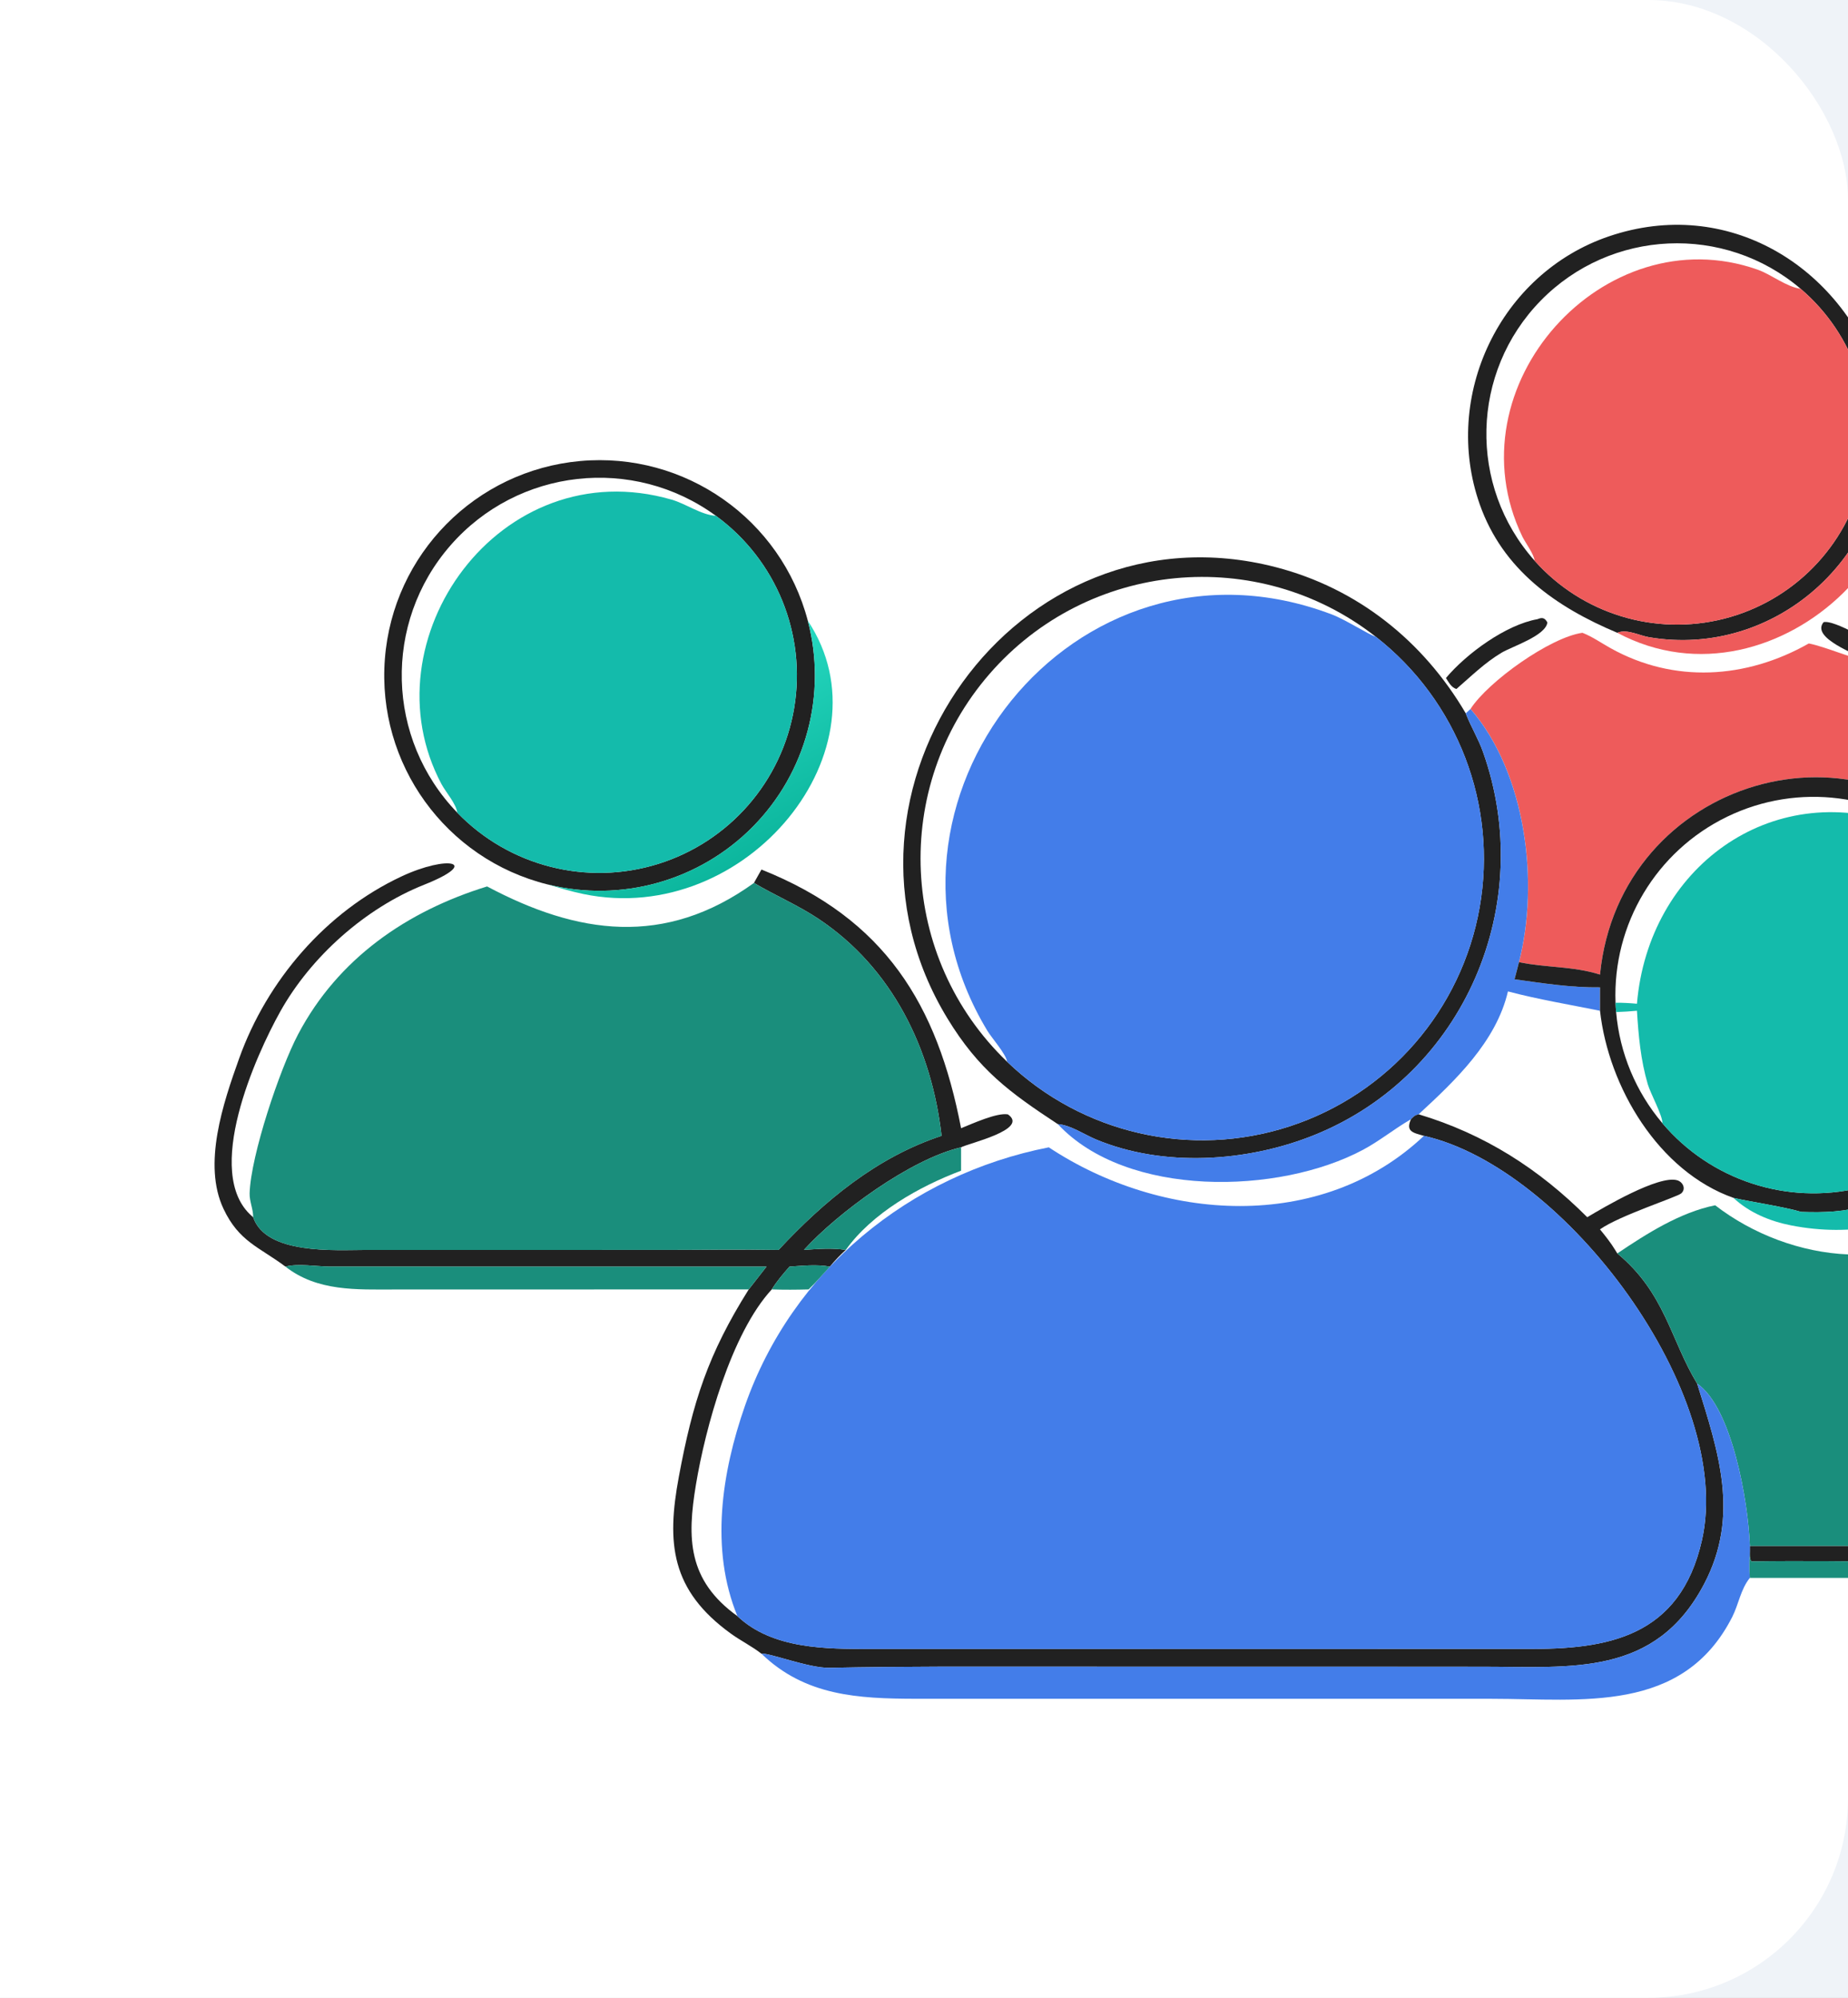 <svg width="185" height="200" viewBox="0 0 185 200" fill="none" xmlns="http://www.w3.org/2000/svg">
<rect width="185" height="200" fill="#D5D5D5"/>
<path d="M-5360 -397C-5360 -398.105 -5359.1 -399 -5358 -399H19521C19522.1 -399 19523 -398.105 19523 -397V10506C19523 10507.1 19522.1 10508 19521 10508H-5358C-5359.11 10508 -5360 10507.1 -5360 10506V-397Z" fill="#D9D9D9"/>
<rect width="1920" height="2123" transform="translate(-1495 -271)" fill="#EFF3F8"/>
<g clip-path="url(#clip0_1_21906)">
<rect x="-288" width="473" height="200" rx="20" fill="white"/>
<path d="M188.122 37.988C188.022 39.644 188.641 41.271 188.695 42.924C189.116 55.646 177.737 65.93 165.087 63.793C164.091 63.625 162.876 62.941 161.905 63.349C155.777 60.777 150.44 57.052 148.129 50.476C144.324 39.645 150.158 27.372 161.065 23.661C172.886 19.64 184.253 26.526 188.122 37.988ZM180.256 28.908C172.62 22.409 161.258 22.926 154.244 30.091C147.23 37.258 146.957 48.629 153.619 56.123C158.359 61.457 165.679 63.701 172.595 61.94C179.51 60.178 184.866 54.707 186.478 47.755C188.09 40.804 185.69 33.533 180.256 28.908Z" fill="#212121"/>
<path d="M180.255 28.909C185.689 33.535 188.089 40.805 186.477 47.756C184.865 54.708 179.509 60.18 172.594 61.941C165.679 63.702 158.358 61.458 153.618 56.125C153.606 55.545 152.683 54.305 152.403 53.723C145.149 38.675 160.605 21.571 175.954 26.996C177.328 27.482 178.847 28.73 180.255 28.909Z" fill="#EE5B5B"/>
<path d="M161.906 63.349C162.877 62.941 164.092 63.625 165.088 63.793C177.738 65.93 189.117 55.646 188.696 42.924C188.642 41.271 188.023 39.644 188.123 37.988C197.341 52.621 177.993 71.944 161.906 63.349Z" fill="#EE5B5B"/>
<path d="M54.823 88.543C44.61 86.005 37.721 76.463 38.529 65.969C39.337 55.476 47.604 47.1 58.086 46.154C68.567 45.209 78.199 51.971 80.871 62.151C82.803 69.513 80.71 77.348 75.364 82.765C70.017 88.182 62.21 90.378 54.823 88.543ZM71.675 51.644C63.386 45.58 51.835 46.869 45.086 54.611C38.338 62.354 38.638 73.972 45.777 81.356C50.969 86.727 58.744 88.714 65.877 86.493C73.009 84.272 78.282 78.223 79.508 70.854C80.734 63.485 77.704 56.054 71.675 51.644Z" fill="#212121"/>
<path d="M71.674 51.643C77.703 56.054 80.733 63.484 79.507 70.853C78.281 78.222 73.007 84.271 65.876 86.492C58.743 88.713 50.968 86.726 45.776 81.356C45.665 80.46 44.635 79.318 44.196 78.496C36.526 64.106 50.043 45.045 67.238 50.02C68.695 50.442 70.163 51.538 71.674 51.643Z" fill="#14BBAB"/>
<path d="M105.894 112.537C101.044 109.349 97.976 107.098 94.848 101.96C81.017 79.248 101.715 50.057 127.71 56.778C135.888 58.893 142.478 64.164 146.734 71.414L146.78 71.531C147.282 72.8 147.994 73.966 148.454 75.256C153.866 90.448 146.667 107.591 131.492 113.664C124.817 116.334 116.459 116.886 109.709 114.067C108.511 113.566 107.197 112.64 105.894 112.537ZM137.731 63.748C125.904 54.493 108.897 56.131 99.055 67.474C89.212 78.817 89.987 95.885 100.817 106.289C108.328 113.505 119.204 115.993 129.105 112.76C139.006 109.527 146.319 101.1 148.124 90.842C149.929 80.584 145.933 70.167 137.731 63.748Z" fill="#212121"/>
<path d="M137.734 63.747C145.936 70.166 149.932 80.583 148.127 90.841C146.322 101.098 139.009 109.526 129.108 112.758C119.207 115.991 108.331 113.503 100.82 106.288C100.706 105.508 99.295 103.938 98.84 103.185C85.069 80.435 107.492 51.755 133.296 61.501C134.747 62.049 137.001 63.534 137.734 63.747Z" fill="#437DE9"/>
<path d="M144.75 67.877C146.798 65.439 150.749 62.544 153.919 61.985C154.399 61.779 154.652 61.856 154.906 62.315C154.738 63.648 151.379 64.714 150.327 65.339C148.646 66.338 147.265 67.707 145.796 68.978C145.272 68.808 145.038 68.312 144.75 67.877Z" fill="#212121"/>
<path d="M80.872 62.15C89.327 74.854 74.788 92.884 58.418 89.505C57.205 89.254 56.013 88.89 54.824 88.542C62.211 90.377 70.018 88.181 75.365 82.764C80.711 77.347 82.804 69.512 80.872 62.15Z" fill="url(#paint0_linear_1_21906)"/>
<path d="M186.896 66.126C185.897 65.496 181.235 63.876 182.559 62.285C183.635 62.029 187.555 64.404 188.644 65.077C195.402 69.253 195.83 72.193 199.854 77.455C200.11 78.776 200.827 79.947 201.255 81.211C201.476 81.864 204.862 94.681 201.363 91.193C200.905 89.823 200.978 88.066 200.79 86.624C199.861 79.504 193.816 69.019 186.896 66.126Z" fill="#212121"/>
<path d="M186.899 66.125C193.819 69.018 199.863 79.503 200.792 86.623C200.98 88.065 200.908 89.822 201.366 91.192C200.447 89.588 199.578 87.926 198.485 86.434C186.862 70.56 162.093 77.97 160.173 97.567C157.514 96.721 154.764 96.886 152.062 96.325C154.101 88.38 152.795 77.416 147.211 70.973C148.975 68.23 155.186 63.797 158.416 63.35C159.413 63.743 160.292 64.362 161.224 64.884C167.565 68.428 174.801 67.977 181.075 64.418C182.7 64.723 185.77 66.075 186.899 66.125Z" fill="#EE5B5B"/>
<path d="M146.735 71.413L147.208 70.973C152.792 77.417 154.098 88.38 152.06 96.325C151.912 96.896 151.771 97.47 151.614 98.039C154.452 98.436 157.299 98.882 160.171 98.844V101.188C157.075 100.564 154.022 100.059 150.958 99.252C149.782 104.286 145.683 108.176 142.015 111.554C141.616 111.659 141.534 111.773 141.245 112.055L141.143 112.113C139.536 113.045 138.114 114.216 136.46 115.102C128.037 119.613 112.795 119.944 105.895 112.536C107.198 112.64 108.511 113.566 109.71 114.066C116.459 116.885 124.818 116.334 131.492 113.663C146.667 107.59 153.867 90.447 148.454 75.255C147.995 73.966 147.283 72.799 146.78 71.53L146.735 71.413Z" fill="#437DE9"/>
<path d="M160.174 97.567C162.093 77.969 186.862 70.559 198.485 86.433C199.578 87.925 200.448 89.588 201.366 91.191C201.523 91.702 201.712 92.173 201.938 92.657C202.273 94.289 202.755 95.907 202.93 97.567C202.964 104.2 202.029 109.886 197.121 114.817C194.478 117.473 190.721 120.204 186.899 120.662C184.66 121.337 182.638 121.403 180.319 121.325C178.736 120.843 175.377 120.337 173.538 119.923C166.035 117.269 161.023 108.829 160.174 101.187V98.843C157.301 98.881 154.454 98.435 151.617 98.038C151.773 97.469 151.915 96.895 152.062 96.324C154.764 96.885 157.514 96.72 160.174 97.567ZM194.439 84.521C188.443 79.406 179.989 78.323 172.899 81.763C165.808 85.202 161.424 92.512 161.729 100.387C161.741 100.698 161.761 101.009 161.787 101.319C162.14 105.419 163.759 109.308 166.419 112.447C171.25 118.149 178.875 120.653 186.146 118.926C193.416 117.199 199.101 111.533 200.852 104.269C202.603 97.004 200.124 89.371 194.439 84.521Z" fill="#212121"/>
<path d="M163.872 100.486C165.02 86.895 177.25 77.918 190.167 82.528C191.651 83.057 192.92 84.08 194.437 84.521C200.122 89.371 202.6 97.004 200.849 104.269C199.098 111.534 193.414 117.199 186.143 118.926C178.872 120.653 171.248 118.149 166.417 112.448C166.462 111.716 165.226 109.468 164.956 108.548C164.248 106.142 164.023 103.676 163.872 101.187C163.175 101.249 162.484 101.3 161.785 101.32C161.758 101.009 161.739 100.698 161.727 100.387C162.45 100.377 163.152 100.421 163.872 100.486Z" fill="#14BBAB"/>
<path d="M75.477 88.389L76.228 87.05C88.604 91.99 93.831 100.564 96.212 112.948C97.345 112.495 99.796 111.367 100.901 111.563C103.087 113.086 96.844 114.482 96.212 114.86C91.129 116.037 83.805 121.464 80.48 125.128C81.9 125.032 83.252 124.916 84.669 125.128C84.099 125.663 83.57 126.191 83.081 126.802C81.782 126.558 80.344 126.714 79.034 126.802C78.394 127.536 77.772 128.253 77.26 129.085C73.186 133.494 70.603 142.98 69.664 148.658C68.79 153.942 68.804 158.184 73.82 161.791C77.315 165.109 82.738 165.086 87.201 165.078L152.791 165.075C160.914 165.137 168.175 163.919 170.375 154.204C173.683 139.6 156.71 116.899 142.545 113.71C141.455 113.405 140.7 113.279 141.245 112.054C141.535 111.772 141.616 111.658 142.016 111.553C148.614 113.532 154.06 117.015 158.897 121.857C160.507 120.895 166.058 117.61 167.907 118.159C168.47 118.325 168.81 119.023 168.307 119.47C167.896 119.836 162.105 121.699 160.171 123.073C160.724 123.749 161.248 124.404 161.701 125.151L161.904 125.482C166.701 129.445 167.221 134.103 169.9 138.521C172.037 145.375 174.197 151.712 170.601 158.569C165.721 167.872 157.362 166.862 148.392 166.858L104.884 166.852C97.601 166.852 90.322 166.814 83.042 166.967C80.968 167.011 76.873 165.41 76.228 165.558C75.284 164.813 74.161 164.262 73.181 163.554C67.144 159.194 66.721 154.488 67.955 147.852C69.353 140.334 70.879 135.568 74.955 129.085L76.735 126.802L32.974 126.798C31.676 126.784 29.817 126.47 28.575 126.802C25.953 124.835 23.934 124.315 22.38 121.029C20.264 116.556 22.336 110.445 23.941 105.961C26.734 98.158 32.628 91.286 40.186 87.744C44.841 85.562 48.21 86.282 42.465 88.569C36.565 90.917 31.126 95.773 28.056 101.269C25.623 105.623 20.287 117.429 25.208 121.74L25.343 121.857C26.624 125.631 33.56 125.135 36.652 125.132L66.521 125.13C70.326 125.129 74.14 125.065 77.944 125.128C82.503 120.229 87.791 115.832 94.26 113.71C93.275 105.065 89.359 96.921 81.921 91.974C79.861 90.604 77.595 89.647 75.477 88.389Z" fill="#212121"/>
<path d="M48.761 88.743C57.796 93.547 66.54 94.844 75.478 88.391C77.596 89.648 79.862 90.605 81.922 91.975C89.359 96.923 93.275 105.066 94.26 113.711C87.792 115.833 82.504 120.23 77.945 125.13C74.14 125.066 70.327 125.13 66.522 125.131L36.653 125.133C33.56 125.137 26.625 125.632 25.344 121.858C25.358 121.066 24.964 120.27 24.989 119.455C25.111 115.654 28.001 107.042 29.843 103.545C33.841 95.955 40.736 91.218 48.761 88.743Z" fill="#1A8E7C"/>
<path d="M202.927 97.566C205.492 97.977 204.632 104.047 204.306 105.784C202.053 117.753 191.482 125.056 179.315 122.678C177.209 122.267 175.115 121.407 173.535 119.923C175.374 120.337 178.733 120.843 180.316 121.325C182.635 121.403 184.657 121.337 186.896 120.662C190.718 120.204 194.475 117.472 197.119 114.817C202.027 109.886 202.961 104.2 202.927 97.566Z" fill="#14BBAB"/>
<path d="M142.547 113.711C156.713 116.901 173.686 139.601 170.377 154.206C168.177 163.92 160.916 165.138 152.793 165.076L87.204 165.079C82.74 165.087 77.317 165.111 73.822 161.793C71.062 155.105 72.244 147.411 74.578 140.733C79.317 127.173 91.072 117.585 104.993 114.861C116.263 122.316 132.234 123.457 142.547 113.711Z" fill="#437DE9"/>
<path d="M80.481 125.13C83.806 121.465 91.129 116.039 96.212 114.861V117.199C92.025 118.779 87.308 121.433 84.669 125.13C83.252 124.918 81.901 125.034 80.481 125.13Z" fill="#1A8E7C"/>
<path d="M198.083 120.663C197.624 120.548 197.155 120.448 196.71 120.284C196.902 119.794 197.081 119.294 197.298 118.814C205.628 121.229 212.864 128.644 215.923 136.699C217.049 141.565 219.169 146.713 216.222 151.38C213.929 155.011 210.152 156.535 206.03 156.276C195.916 156.596 185.516 156.163 175.337 156.316C175.123 156.044 175.181 155.619 175.174 155.287V154.763L196.136 154.76C202.676 154.763 211.963 156.53 215.246 149.354C216.837 145.877 215.523 141.121 214.228 137.753C211.167 129.79 205.771 124.082 198.083 120.663Z" fill="#212121"/>
<path d="M198.086 120.662C205.773 124.081 211.169 129.79 214.23 137.753C215.525 141.12 216.839 145.876 215.249 149.353C211.965 156.529 202.678 154.763 196.139 154.759L175.177 154.762C175.008 150.247 173.37 140.901 169.903 138.521C167.224 134.103 166.703 129.445 161.906 125.482C164.858 123.498 168.169 121.379 171.701 120.662C179.206 126.458 190.97 127.989 198.086 120.662Z" fill="#1A8E7C"/>
<path d="M28.574 126.802C29.817 126.47 31.675 126.784 32.974 126.798L76.735 126.802L74.954 129.085L39.532 129.092C35.707 129.093 31.773 129.306 28.574 126.802Z" fill="#1A8E7C"/>
<path d="M79.035 126.802C80.346 126.715 81.784 126.559 83.083 126.802C82.375 127.556 81.698 128.376 80.949 129.085C79.716 129.12 78.496 129.127 77.262 129.085C77.774 128.253 78.396 127.537 79.035 126.802Z" fill="#1A8E7C"/>
<path d="M169.902 138.521C173.369 140.902 175.008 150.248 175.176 154.763V155.286C175.132 156.162 175.102 157.09 175.176 157.962C174.241 159.122 174.064 160.593 173.404 161.888C168.451 171.604 158.306 170.073 149.349 170.069L91.712 170.067C85.891 170.058 80.6 169.779 76.231 165.558C76.875 165.41 80.97 167.011 83.044 166.967C90.324 166.814 97.603 166.852 104.886 166.852L148.394 166.859C157.365 166.862 165.723 167.872 170.603 158.569C174.2 151.713 172.04 145.376 169.902 138.521Z" fill="#437DE9"/>
<path d="M175.174 157.963C175.1 157.091 175.13 156.163 175.174 155.287C175.181 155.619 175.122 156.044 175.337 156.316C185.516 156.163 195.916 156.597 206.03 156.277C206.267 156.727 206.495 157.307 206.851 157.669C205.086 158.3 202.934 157.767 201.089 157.963H175.174Z" fill="#1A8E7C"/>
</g>
<defs>
<linearGradient id="paint0_linear_1_21906" x1="74.121" y1="86.38" x2="66.071" y2="71.203" gradientUnits="userSpaceOnUse">
<stop stop-color="#0CB69D"/>
<stop offset="1" stop-color="#25D7BF"/>
</linearGradient>
<clipPath id="clip0_1_21906">
<rect x="-288" width="473" height="200" rx="20" fill="white"/>
</clipPath>
</defs>
</svg>

